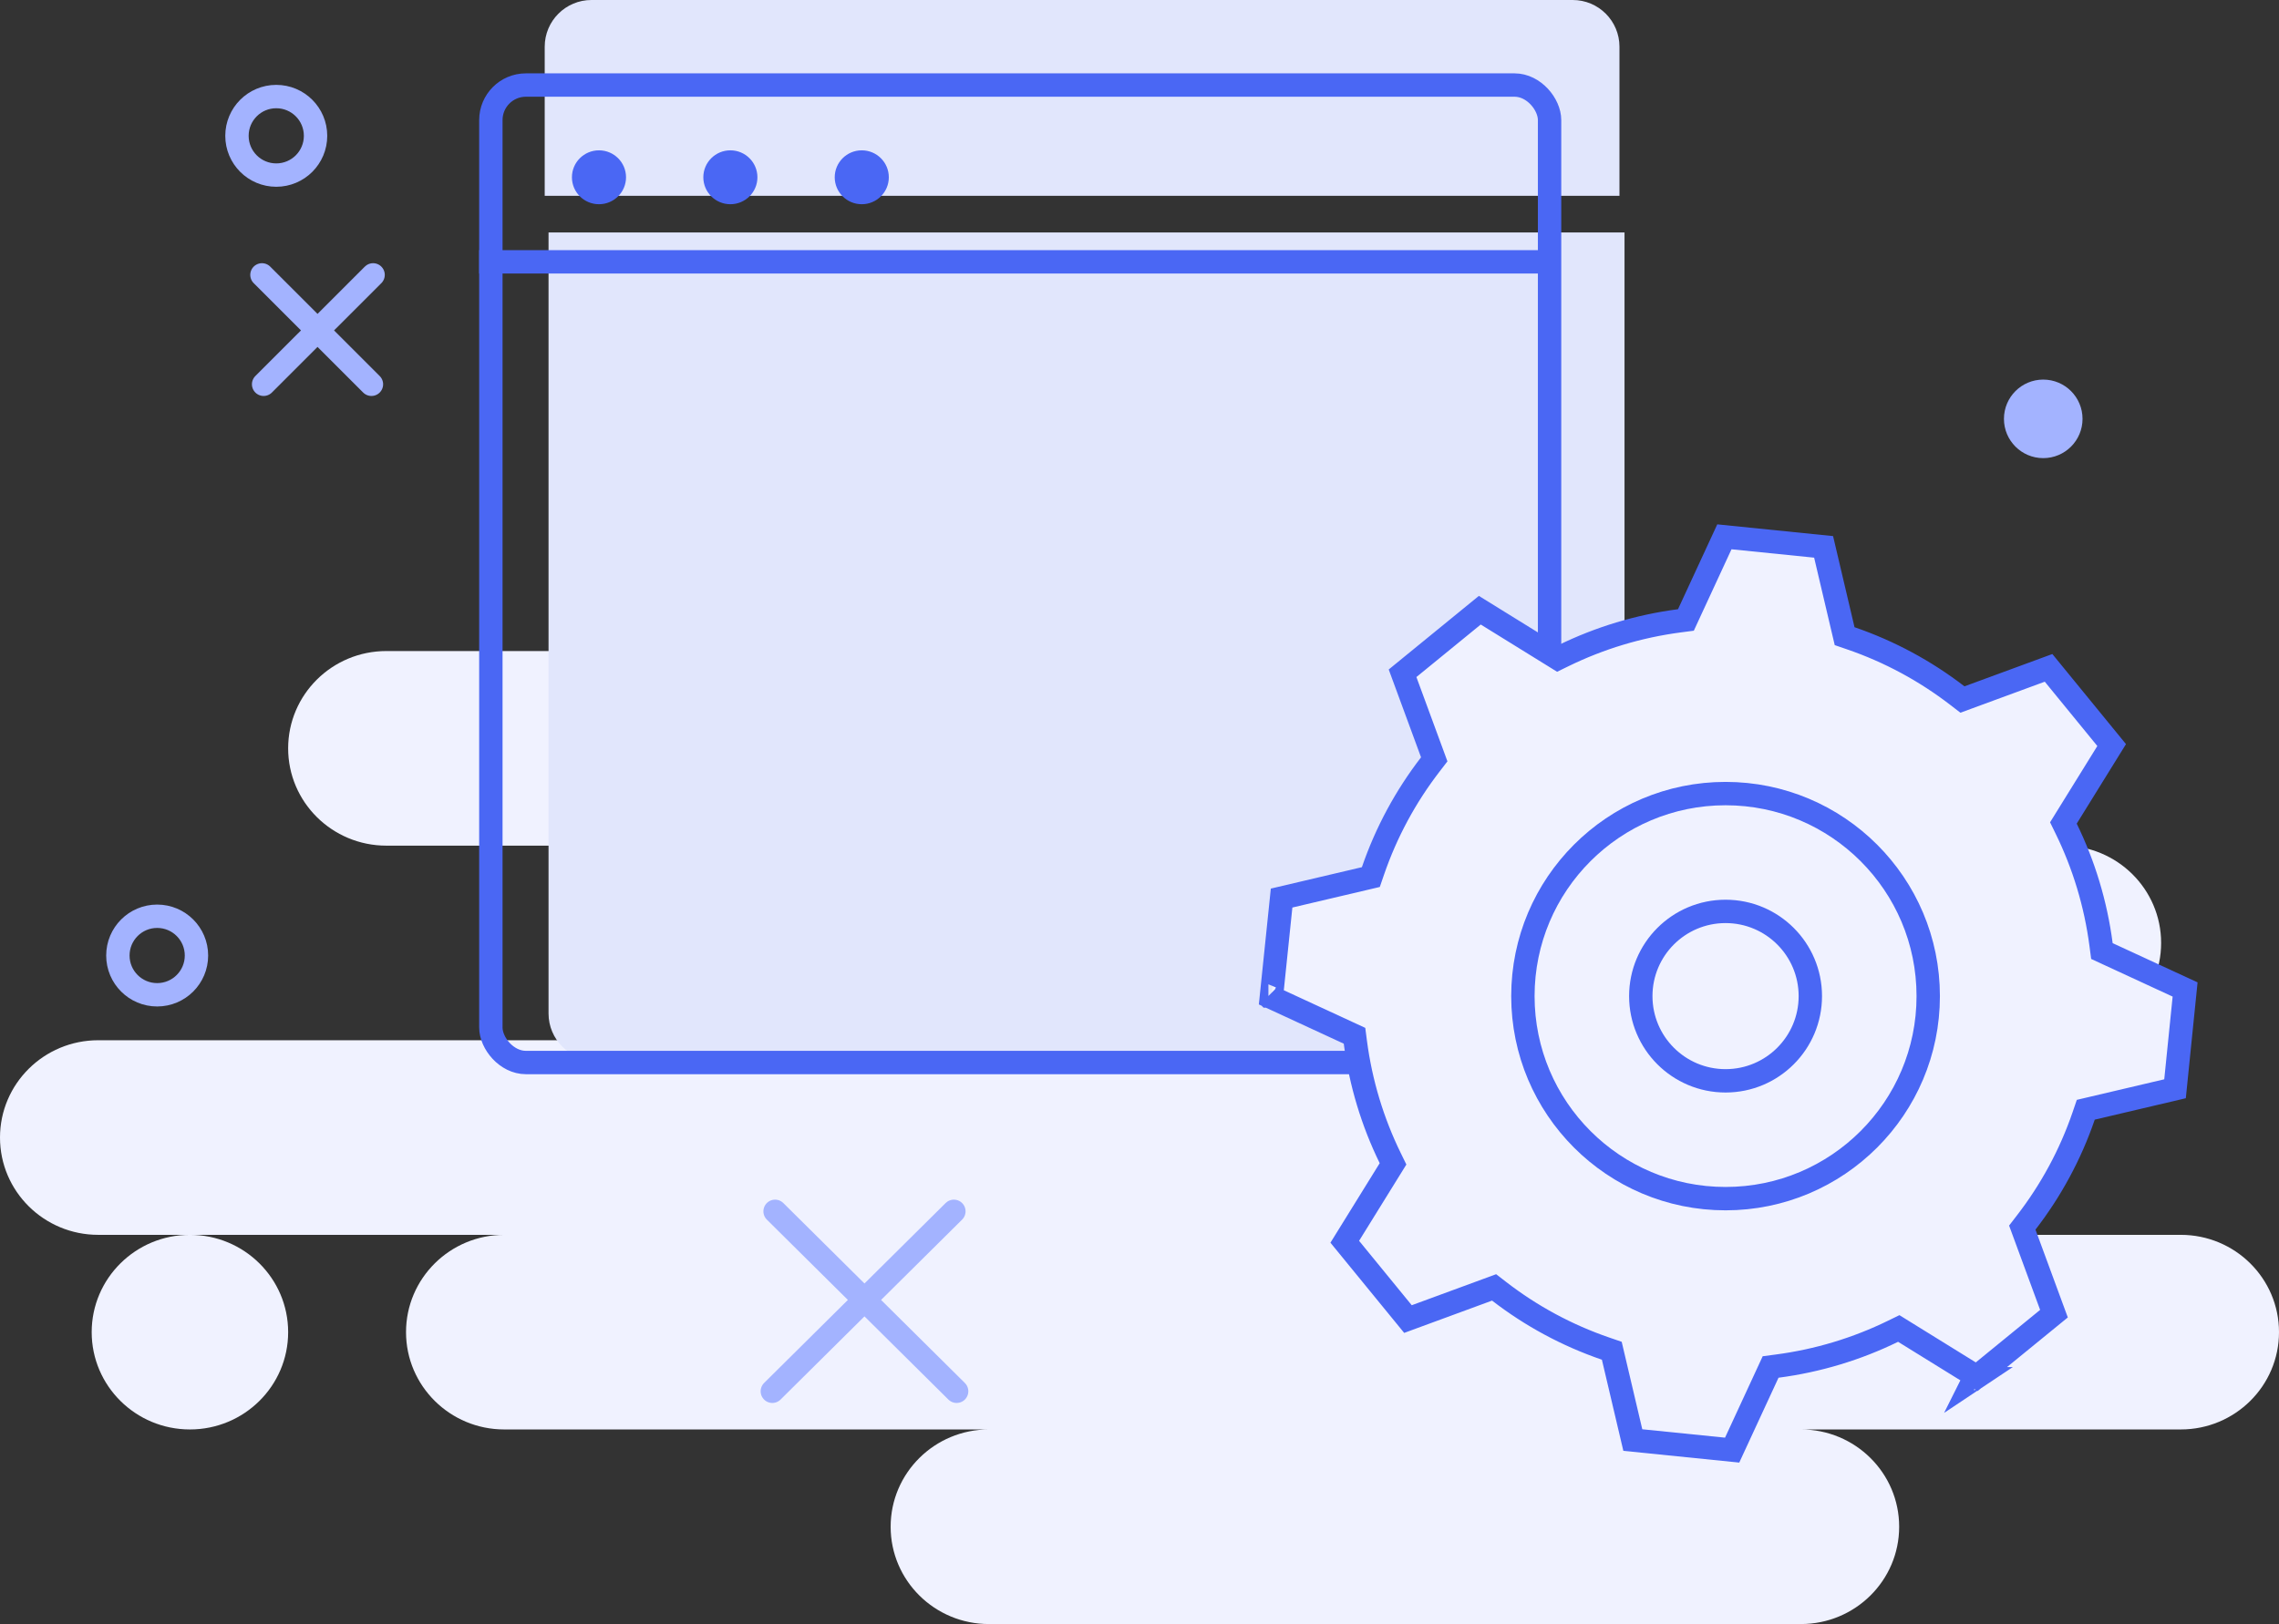 <svg width="390" height="278" viewBox="0 0 390 278" fill="none" xmlns="http://www.w3.org/2000/svg">
<rect x="0" y="0" width="390" height="278" fill="#333333" stroke="none"/>
<path d="M103.103 94.788C103.103 85.589 110.63 78.132 119.914 78.132H234.224C243.508 78.132 251.034 85.589 251.034 94.788C251.034 103.987 243.508 111.444 234.224 111.444H321.638C330.922 111.444 338.448 118.901 338.448 128.099C338.448 137.298 330.922 144.755 321.638 144.755H353.017C362.301 144.755 369.828 152.212 369.828 161.411C369.828 170.609 362.301 178.066 353.017 178.066H314.914C305.63 178.066 298.103 185.523 298.103 194.722C298.103 203.92 305.63 211.377 314.914 211.377H373.19C382.474 211.377 390 218.834 390 228.033C390 237.232 382.474 244.689 373.19 244.689H308.19C317.474 244.689 325 252.146 325 261.344C325 270.543 317.474 278 308.19 278H169.224C159.94 278 152.414 270.543 152.414 261.344C152.414 252.146 159.94 244.689 169.224 244.689H86.293C77.009 244.689 69.483 237.232 69.483 228.033C69.483 218.834 77.009 211.377 86.293 211.377H32.5H16.81C7.526 211.377 0 203.92 0 194.722C0 185.523 7.526 178.066 16.81 178.066H104.224C113.508 178.066 121.034 170.609 121.034 161.411C121.034 152.212 113.508 144.755 104.224 144.755H66.121C56.837 144.755 49.31 137.298 49.31 128.099C49.31 118.901 56.837 111.444 66.121 111.444H119.914C110.63 111.444 103.103 103.987 103.103 94.788Z" fill="#F0F2FF"/>
<path d="M32.5 211.377C41.784 211.377 49.31 218.834 49.31 228.033C49.31 237.232 41.784 244.689 32.5 244.689C23.216 244.689 15.69 237.232 15.69 228.033C15.69 218.834 23.216 211.377 32.5 211.377Z" fill="#F0F2FF"/>
<path d="M93.215 8C93.215 3.582 96.796 0 101.215 0H269.135C273.553 0 277.135 3.582 277.135 8V33.522H93.215V8Z" fill="#E1E6FC"/>
<path d="M93.871 39.792H278V173.488C278 177.906 274.418 181.488 270 181.488H101.871C97.452 181.488 93.871 177.906 93.871 173.488V39.792Z" fill="#E1E6FC"/>
<rect x="84" y="14.556" width="181.175" height="167.323" rx="6" stroke="#4A67F4" stroke-width="4"/>
<line x1="82" y1="44.82" x2="264.53" y2="44.82" stroke="#4A67F4" stroke-width="4"/>
<ellipse cx="102.502" cy="30.346" rx="4.629" ry="4.613" fill="#4A67F4"/>
<ellipse cx="124.987" cy="30.346" rx="4.629" ry="4.613" fill="#4A67F4"/>
<ellipse cx="147.473" cy="30.346" rx="4.629" ry="4.613" fill="#4A67F4"/>
<path d="M47.275 29.971C50.989 29.971 53.999 26.962 53.999 23.25C53.999 19.537 50.989 16.528 47.275 16.528C43.562 16.528 40.551 19.537 40.551 23.25C40.551 26.962 43.562 29.971 47.275 29.971Z" stroke="#A3B3FF" stroke-width="4"/>
<path d="M349.655 78.421C353.369 78.421 356.379 75.412 356.379 71.699C356.379 67.987 353.369 64.977 349.655 64.977C345.942 64.977 342.931 67.987 342.931 71.699C342.931 75.412 345.942 78.421 349.655 78.421Z" fill="#A3B3FF"/>
<path d="M44.828 47.053L63.562 65.78M63.846 47.053L45.112 65.78L63.846 47.053Z" stroke="#A3B3FF" stroke-width="4" stroke-linecap="round" stroke-linejoin="round"/>
<path d="M163.706 238.154L132.638 207.351M132.166 238.154L163.234 207.351L132.166 238.154Z" stroke="#A3B3FF" stroke-width="4" stroke-linecap="round" stroke-linejoin="round"/>
<path d="M26.896 156.842C23.183 156.842 20.172 159.851 20.172 163.564C20.172 167.276 23.183 170.285 26.896 170.285C30.61 170.285 33.621 167.276 33.621 163.564C33.621 159.851 30.61 156.842 26.896 156.842Z" stroke="#A3B3FF" stroke-width="4"/>
<path d="M254.644 220.756L240.942 225.794L230.126 212.561L237.805 200.164L238.386 199.225L237.901 198.233C234.893 192.078 232.853 185.396 231.938 178.395L231.795 177.302L230.794 176.839L217.559 170.722L219.317 153.727L233.514 150.388L234.59 150.135L234.948 149.09C237.235 142.427 240.577 136.29 244.764 130.856L245.438 129.981L245.057 128.944L240.017 115.248L253.237 104.454L265.639 112.13L266.577 112.711L267.569 112.227C273.726 109.22 280.411 107.18 287.414 106.265L288.507 106.122L288.97 105.121L295.09 91.89L312.07 93.613L315.414 107.823L315.667 108.898L316.712 109.257C323.378 111.542 329.517 114.883 334.953 119.069L335.828 119.742L336.864 119.362L350.566 114.323L361.363 127.538L353.685 139.935L353.104 140.874L353.589 141.866C356.597 148.02 358.637 154.703 359.552 161.703L359.695 162.797L360.696 163.26L373.932 169.377L372.208 186.373L358.012 189.711L356.935 189.964L356.577 191.01C354.292 197.689 350.951 203.807 346.745 209.261L346.07 210.136L346.451 211.173L351.491 224.869L338.271 235.663L325.869 227.987L324.931 227.406L323.939 227.89C317.782 230.897 311.097 232.937 304.094 233.852L303.001 233.995L302.538 234.996L296.418 248.227L279.42 246.504L276.076 232.294L275.823 231.219L274.778 230.86C268.112 228.575 261.974 225.234 256.557 221.05L255.682 220.374L254.644 220.756ZM217.059 170.491C217.06 170.492 217.061 170.492 217.061 170.492L217.06 170.492L217.059 170.491ZM337.847 236.009C337.848 236.008 337.848 236.008 337.849 236.008L337.847 236.009Z" fill="#F0F2FF" stroke="#4A67F4" stroke-width="4"/>
<path d="M309.798 170.512C309.798 178.52 303.303 185.013 295.291 185.013C287.278 185.013 280.784 178.52 280.784 170.512C280.784 162.504 287.278 156.011 295.291 156.011C303.303 156.011 309.798 162.504 309.798 170.512Z" stroke="#4A67F4" stroke-width="4"/>
<path d="M329.973 170.512C329.973 189.659 314.446 205.181 295.291 205.181C276.136 205.181 260.609 189.659 260.609 170.512C260.609 151.365 276.136 135.843 295.291 135.843C314.446 135.843 329.973 151.365 329.973 170.512Z" stroke="#4A67F4" stroke-width="4"/>
</svg>
